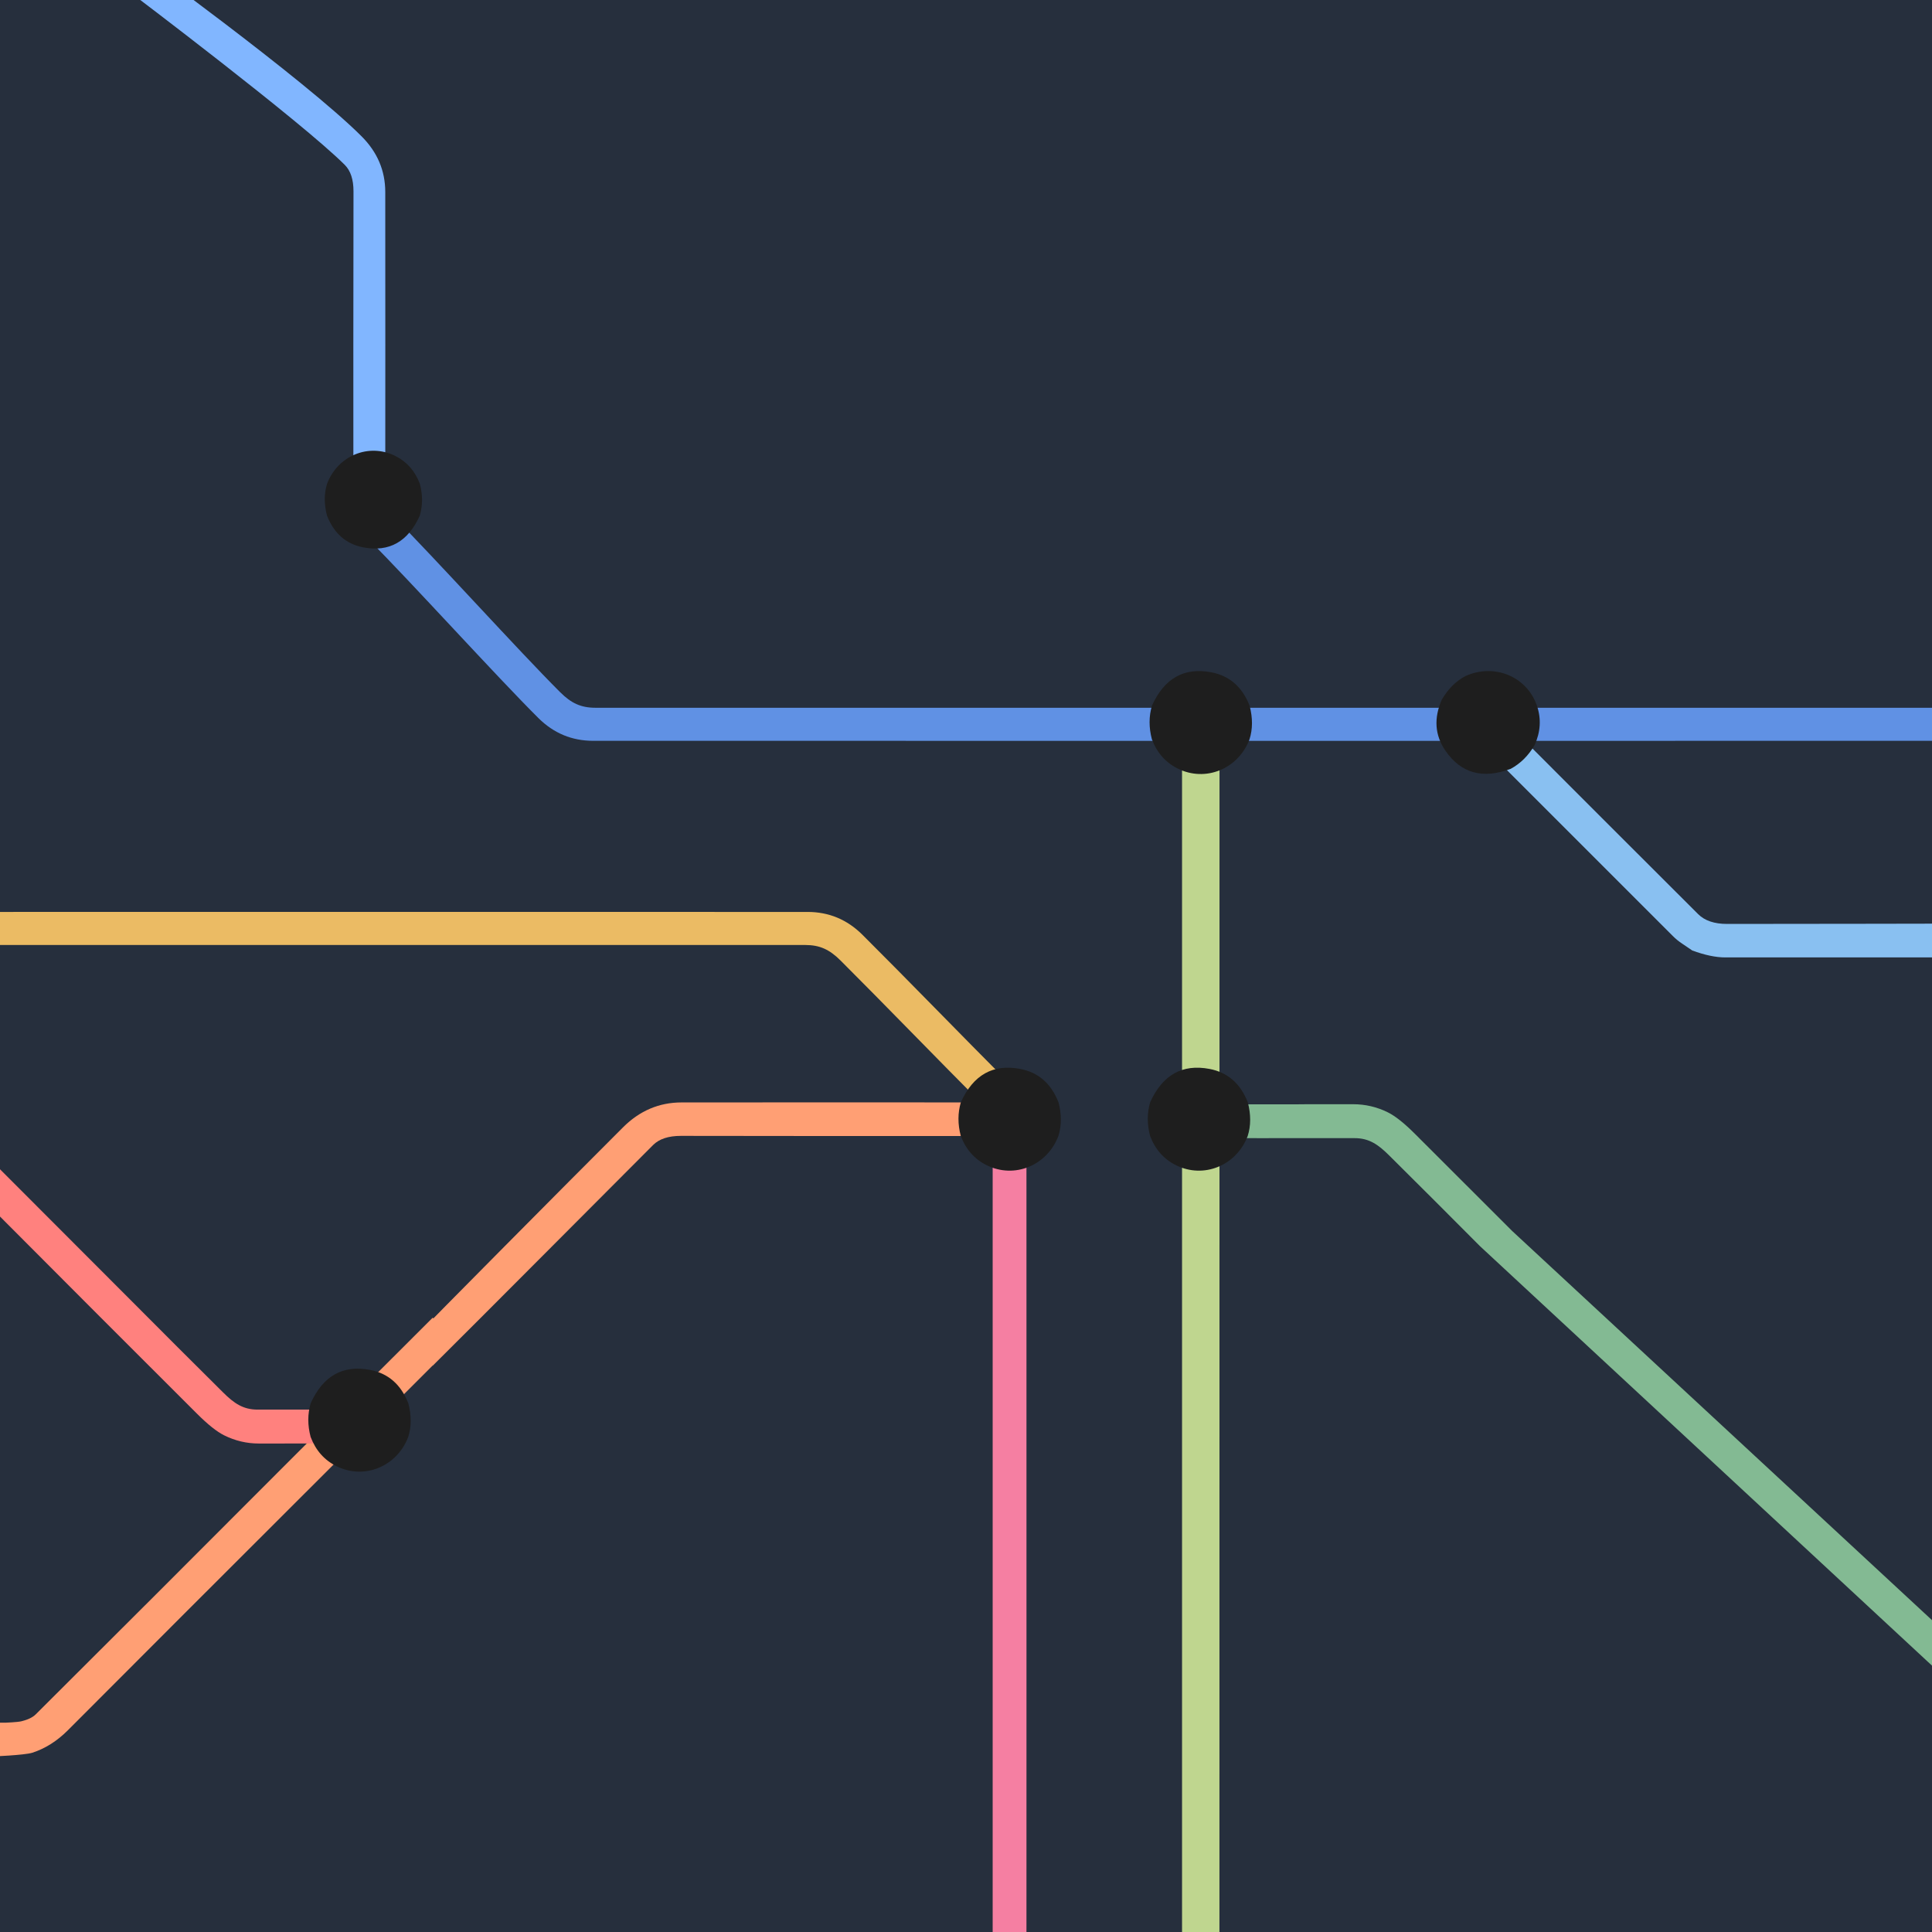 <?xml version="1.0" encoding="utf-8" ?>	<!-- Generator: Assembly 2.4 - http://assemblyapp.co -->	<svg version="1.1" xmlns="http://www.w3.org/2000/svg" xmlns:xlink="http://www.w3.org/1999/xlink" width="4096.00" height="4096.00" viewBox="0 0 4096.0 4096.0">		<rect x="0" y="0" width="4096.00" height="4096.00" fill="#262f3d" />		<g id="document" transform="scale(1.0 1.0) translate(2048.0 2048.0)">			<path d="M85.601,242.56 C-3.523,153.296 -130.673,22.216 -219.727,-66.349 C-252.114,-98.526 -290.806,-114.615 -335.805,-114.615 C-1646.78,-114.895 -2074.46,-114.615 -2074.46,-114.615 L-2074.46,-44.603 C-2074.46,-44.603 -1646.34,-44.654 -340.993,-44.549 C-309.76,-44.549 -289.269,-34.854 -265.792,-11.481 C-178.344,75.757 -52.802,205.37 34.715,293.026 L85.601,242.56 Z " fill="#ebbb64" fill-opacity="1.00" />			<path d="M83.711,289.245 C-113.158,289.21 -406.264,288.931 -603.064,289.245 C-650.613,289.28 -691.979,306.888 -727.16,342.07 C-854.855,469.555 -1121.5,738.7 -1177.61,796.346 L-1120.02,782.249 C-1118.71,781.926 -1117.32,782.312 -1116.37,783.266 C-1115.42,784.22 -1115.03,785.603 -1115.35,786.913 L-1130.71,847.546 C-1031.91,749.583 -759.652,475.878 -663.435,379.592 C-650.439,366.596 -630.752,360.115 -604.374,360.15 C-408.972,360.394 -116.268,360.761 81.196,360.412 L51.901,327.658 C50.259,325.807 50.294,323.99 52.006,322.208 L83.711,289.245 Z M-1130.71,745.67 L-1411.13,1025.78 L-1461.65,1076.3 C-1632.94,1248.08 -1803.09,1418.12 -1972.08,1586.41 C-1978.65,1592.98 -1988.88,1597.94 -2002.79,1601.29 C-2011.03,1603.25 -2036.12,1604.23 -2036.12,1604.23 L-2066.33,1604.23 L-2066.33,1675.97 C-2066.33,1675.97 -1995.82,1673.25 -1979.36,1667.9 C-1952.08,1659.06 -1926.99,1643.2 -1904.11,1620.32 C-1739.48,1455.27 -1575.02,1290.77 -1410.71,1126.81 L-1360.51,1076.71 L-1080.03,796.346 L-1130.71,745.67 Z " fill="#ff9f74" fill-opacity="1.00" />			<path d="M128.175,353.832 L56.536,354.409 C56.396,1053.29 56.536,2096.54 56.536,2096.54 L128.174,2096.54 C128.174,2096.54 128.349,1052.4 128.175,353.832 Z " fill="#f57fa2" fill-opacity="1.00" />			<path d="M-1204.16,1012.13 L-1204.74,940.489 C-1903.62,940.349 -803.952,940.454 -1501.82,940.489 C-1532.58,940.541 -1551.92,927.073 -1575.19,903.91 C-1638.46,841.128 -1702.69,776.967 -1767.88,711.425 L-2068.05,410.824 L-2118.05,460.924 L-1836.37,743.34 C-1768.56,811.152 -1699.88,879.768 -1630.32,949.188 C-1607.43,972.072 -1588.23,987.357 -1572.72,995.043 C-1549.42,1006.61 -1524.91,1012.39 -1499.2,1012.39 C-802.38,1012.49 -1902.73,1012.3 -1204.16,1012.13 Z " fill="#ff817e" fill-opacity="1.00" />			<path d="M-1265.34,-903.054 C-1176.22,-813.79 -995.599,-614.23 -906.545,-525.665 C-874.159,-493.488 -835.466,-477.4 -790.467,-477.4 C520.507,-477.12 2074.35,-477.454 2074.35,-477.454 L2074.35,-547.466 C2074.35,-547.466 520.07,-547.36 -785.279,-547.466 C-816.513,-547.466 -837.003,-557.161 -860.481,-580.534 C-947.928,-667.771 -1126.94,-865.864 -1214.46,-953.52 L-1265.34,-903.054 Z " fill="#6091e4" fill-opacity="1.00" />			<path d="M2060.26,-18.187 C2060.26,-18.187 1842.52,-18.138 1609.96,-18.187 C1589.65,-18.187 1566.21,-23.103 1539.63,-32.935 C1533.1,-37.481 1526.01,-42.298 1518.36,-47.387 C1511.09,-52.18 1504.52,-57.541 1498.64,-63.47 C1180.7,-381.264 1424.77,-137.169 1106.93,-455.112 L1142.87,-519.219 C1466.89,-194.903 1228.68,-433.143 1552.15,-110.012 C1566.13,-96.079 1586.64,-89.137 1613.67,-89.187 C1831.06,-89.285 2060.26,-89.78 2060.26,-89.78 L2060.26,-18.187 Z " fill="#89c0f1" fill-opacity="1.00" />			<path d="M-1231.21,-988.719 C-1231.17,-1175.72 -1230.91,-1454.12 -1231.21,-1641.05 C-1231.24,-1686.22 -1247.97,-1725.51 -1281.38,-1758.93 C-1402.47,-1880.22 -1773.65,-2148.49 -1773.65,-2148.49 L-1773.65,-2065.54 C-1773.65,-2065.54 -1408.48,-1789.79 -1317.02,-1698.4 C-1304.68,-1686.05 -1298.52,-1667.35 -1298.56,-1642.3 C-1298.79,-1456.7 -1299.14,-1178.67 -1298.8,-991.108 L-1267.69,-1018.93 C-1265.93,-1020.49 -1264.21,-1020.46 -1262.52,-1018.83 L-1231.21,-988.719 Z " fill="#81b6ff" fill-opacity="1.00" />			<path d="M526.036,293.318 L526.613,364.956 C1225.49,365.097 125.826,364.991 823.692,364.956 C854.454,364.904 873.791,378.372 897.059,401.535 C960.33,464.317 1024.56,528.479 1089.75,594.02 L2084.24,1516.89 L2134.23,1466.79 L1158.25,562.106 C1090.44,494.293 1021.75,425.677 952.19,356.257 C929.306,333.373 910.109,318.089 894.597,310.402 C871.293,298.838 846.785,293.056 821.071,293.056 C124.254,292.951 1224.6,293.144 526.036,293.318 Z " fill="#83ba93" fill-opacity="1.00" />			<path d="M537.301,2121.27 L537.467,-531.718 L458.026,-531.801 L458.026,2121.35 C484.479,2114.82 510.904,2114.8 537.301,2121.27 Z " fill="#bfd68f" fill-opacity="1.00" />			<g>				<path d="M-1182.25,927.296 C-1197.87,887.293 -1224.96,863.624 -1263.53,856.287 C-1321.07,845.352 -1363,868.899 -1389.3,926.929 C-1396.01,949.638 -1396.06,973.448 -1389.46,998.358 C-1378.7,1026.87 -1360.43,1047.55 -1334.65,1060.41 C-1275.74,1089.75 -1206.46,1061.24 -1182.56,998.568 C-1175.65,976.907 -1175.54,953.15 -1182.25,927.296 Z " fill="#1e1e1e" fill-opacity="1.00" />				<path d="M196.161,289.206 C180.544,249.203 153.451,225.534 114.88,218.197 C57.339,207.262 15.415,230.809 -10.893,288.839 C-17.601,311.548 -17.653,335.358 -11.05,360.268 C-0.29,388.776 17.982,409.459 43.766,422.316 C102.67,451.663 171.95,423.155 195.846,360.478 C202.764,338.817 202.869,315.06 196.161,289.206 Z " fill="#1e1e1e" fill-opacity="1.00" />				<path d="M1008.77,-564.737 C991.523,-525.408 993.944,-489.513 1016.03,-457.052 C1048.98,-408.632 1095.28,-395.637 1154.92,-418.069 C1175.72,-429.383 1192.59,-446.182 1205.54,-468.465 C1218.08,-496.232 1219.79,-523.778 1210.65,-551.1 C1189.75,-613.503 1120.6,-642.333 1059.39,-614.911 C1039.18,-604.486 1022.3,-587.761 1008.77,-564.737 Z " fill="#1e1e1e" fill-opacity="1.00" />				<path d="M-1354.75,-954.959 C-1339.92,-916.962 -1314.19,-894.48 -1277.55,-887.511 C-1222.89,-877.124 -1183.07,-899.491 -1158.08,-954.611 C-1151.71,-976.181 -1151.66,-998.797 -1157.94,-1022.46 C-1168.16,-1049.54 -1185.51,-1069.18 -1210,-1081.39 C-1265.95,-1109.27 -1331.76,-1082.19 -1354.46,-1022.66 C-1361.03,-1002.08 -1361.13,-979.516 -1354.75,-954.959 Z " fill="#1e1e1e" fill-opacity="1.00" />				<path d="M597.502,289.207 C581.886,249.204 554.792,225.534 516.222,218.197 C458.681,207.262 416.756,230.809 390.449,288.84 C383.741,311.549 383.688,335.358 390.291,360.268 C401.052,388.777 419.324,409.459 445.107,422.316 C504.011,451.663 573.291,423.155 597.188,360.478 C604.105,338.817 604.21,315.06 597.502,289.207 Z " fill="#1e1e1e" fill-opacity="1.00" />				<path d="M601.332,-551.682 C585.715,-591.685 558.622,-615.355 520.052,-622.691 C462.51,-633.627 420.586,-610.079 394.278,-552.049 C387.571,-529.34 387.518,-505.53 394.121,-480.62 C404.882,-452.112 423.154,-431.429 448.937,-418.572 C507.841,-389.225 577.121,-417.734 601.018,-480.411 C607.935,-502.072 608.04,-525.829 601.332,-551.682 Z " fill="#1e1e1e" fill-opacity="1.00" />			</g>		</g>	</svg>